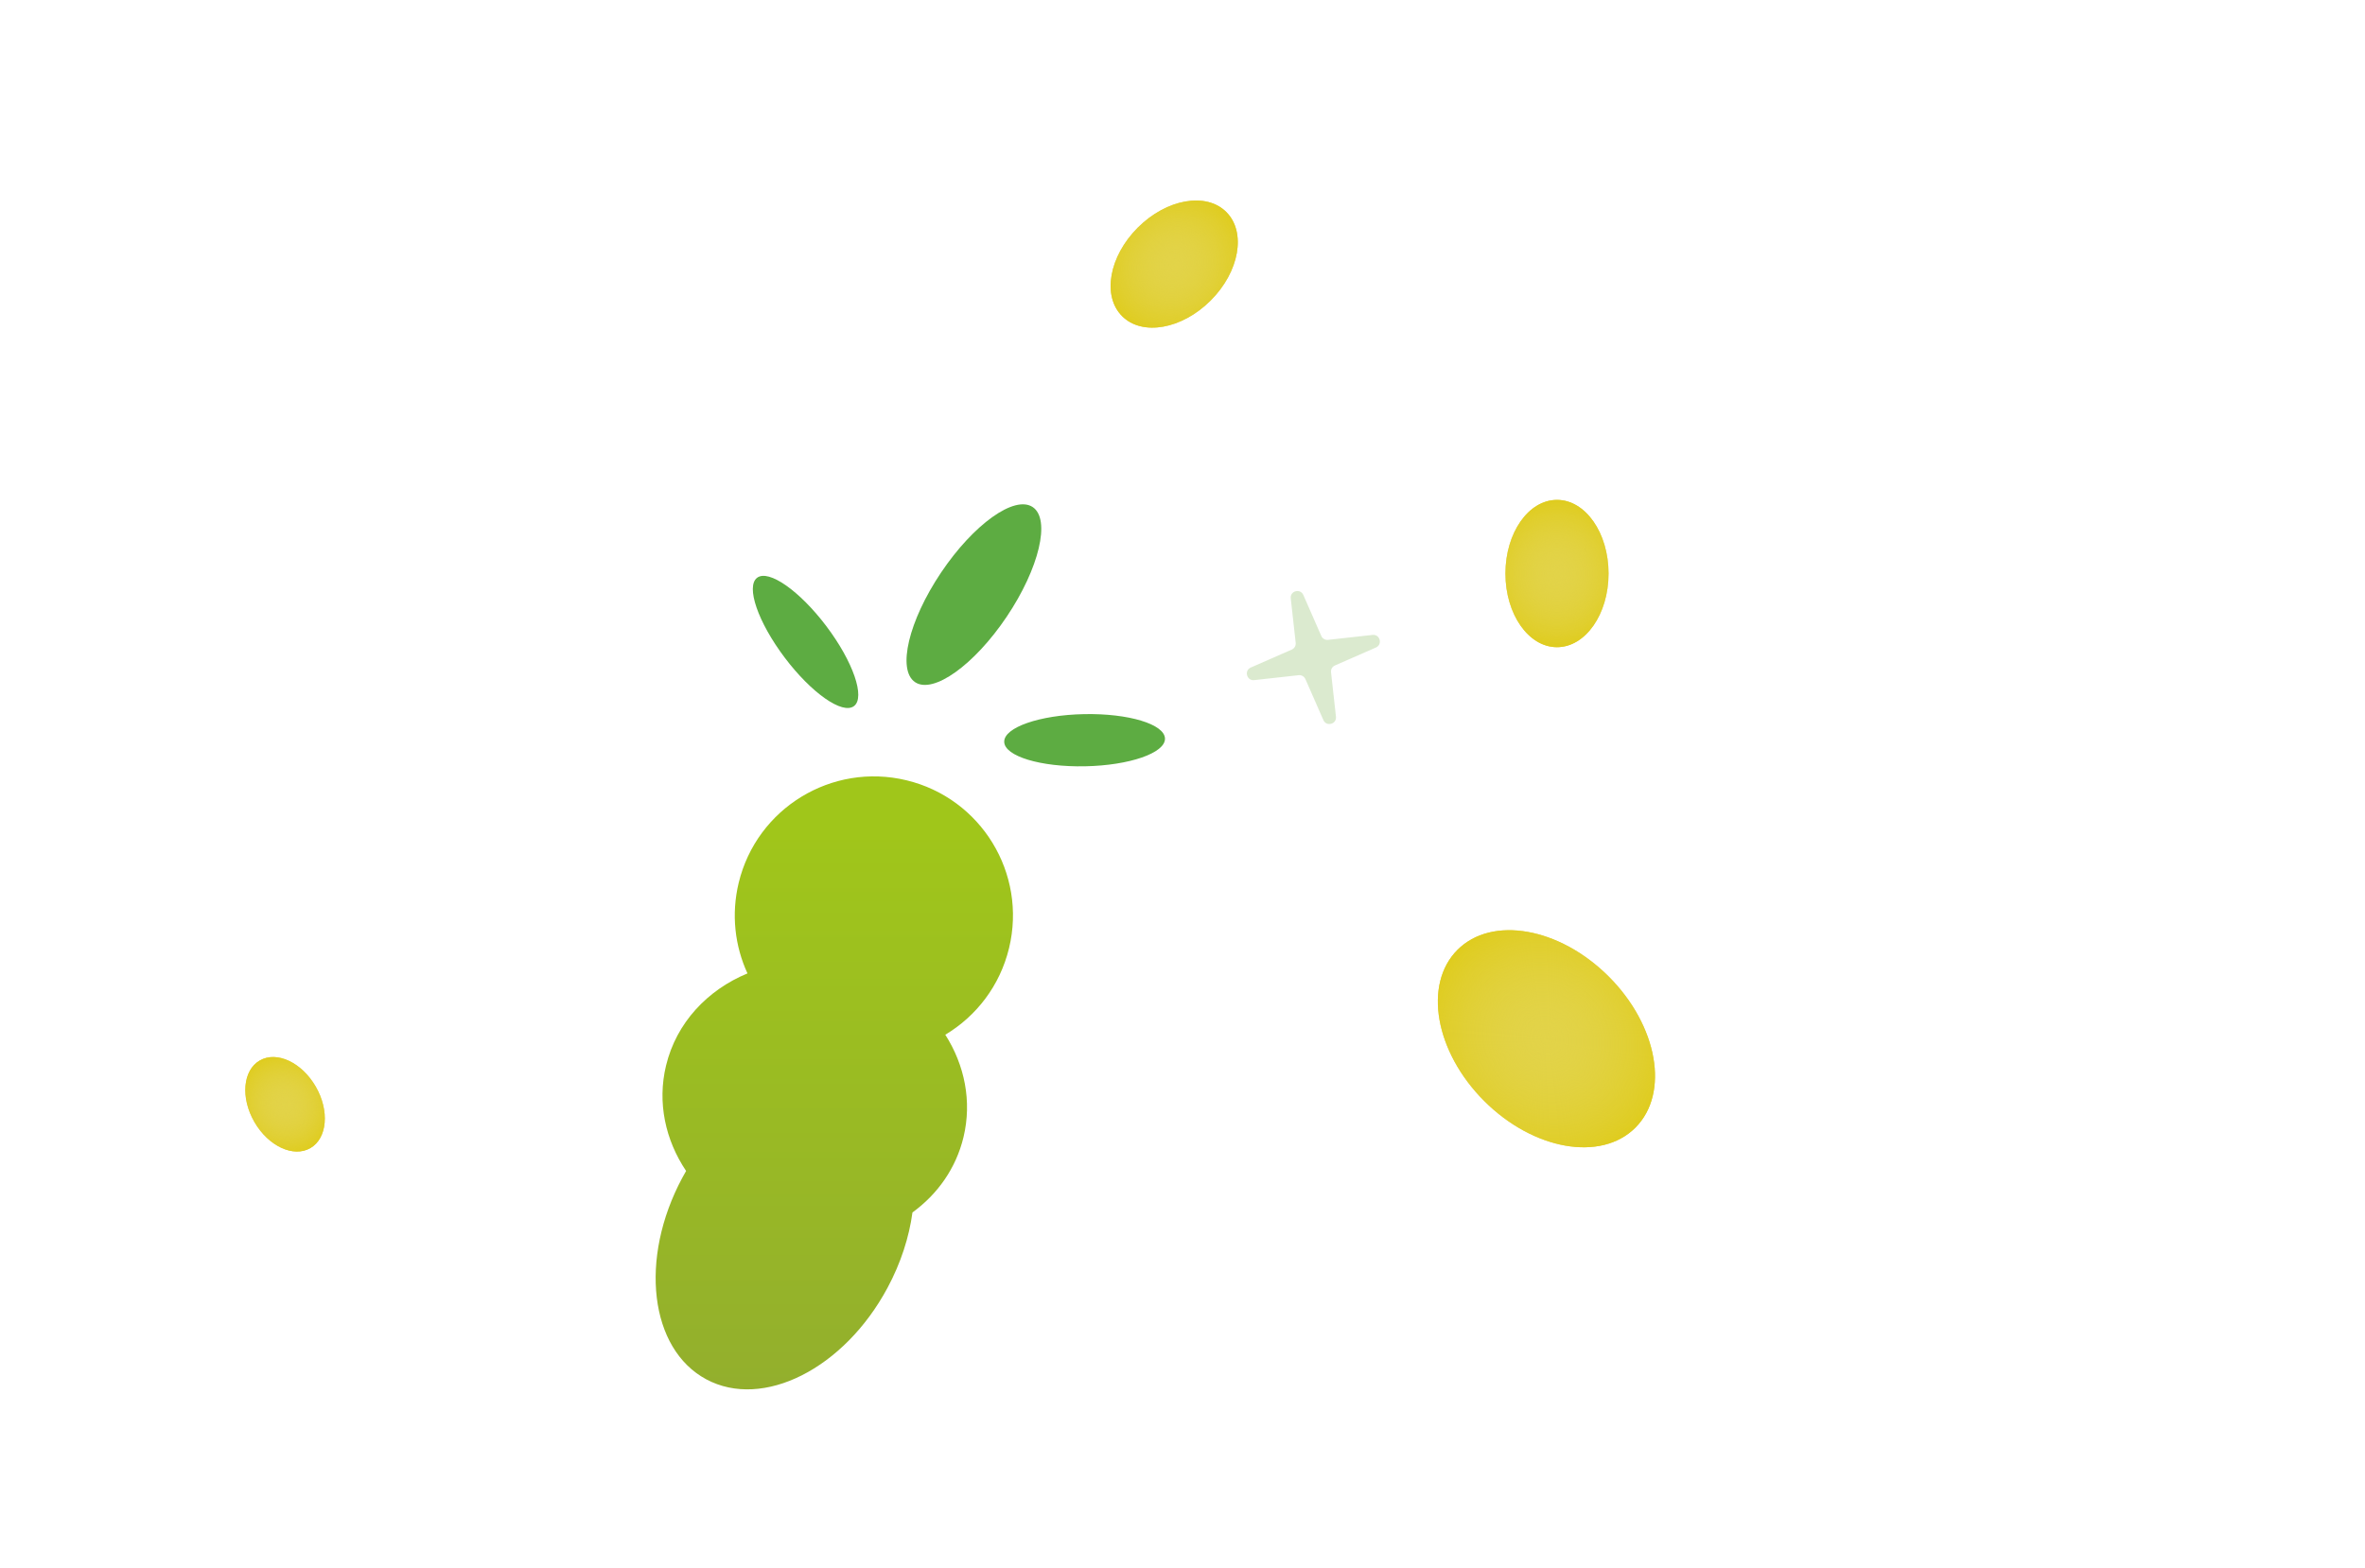 <svg width="202" height="134" viewBox="0 0 202 134" fill="none" xmlns="http://www.w3.org/2000/svg">
<path fillRule="evenodd" clipuleR="evenodd" d="M86.188 80.995C85.41 84.224 83.381 86.824 80.74 88.405C82.388 90.99 83.032 94.094 82.293 97.162C81.652 99.824 80.07 102.037 77.935 103.589C77.65 105.695 76.947 107.899 75.805 110.027C72.096 116.942 65.166 120.443 60.326 117.847C55.486 115.251 54.569 107.541 58.277 100.626C58.383 100.43 58.491 100.236 58.602 100.044C56.835 97.412 56.125 94.207 56.888 91.041C57.768 87.387 60.42 84.58 63.843 83.166C62.769 80.828 62.443 78.126 63.092 75.431C64.629 69.053 71.044 65.128 77.422 66.665C83.8 68.201 87.724 74.617 86.188 80.995Z" fill="url(#paint0_linear)"/>
<ellipse cx="83.183" cy="50.803" rx="3.379" ry="9.01" transform="rotate(33.889 83.183 50.803)" fill="#5DAC42"/>
<ellipse cx="92.638" cy="63.242" rx="2.229" ry="6.867" transform="rotate(88.852 92.638 63.242)" fill="#5DAC42"/>
<ellipse cx="68.804" cy="54.845" rx="2.229" ry="6.867" transform="rotate(142.97 68.804 54.845)" fill="#5DAC42"/>
<ellipse cx="132.085" cy="88.748" rx="7.521" ry="10.744" transform="rotate(-45 132.085 88.748)" fill="#E2D348"/>
<ellipse cx="132.085" cy="88.748" rx="7.521" ry="10.744" transform="rotate(-45 132.085 88.748)" fill="url(#paint1_radial)"/>
<ellipse cx="100.292" cy="22.563" rx="4.404" ry="6.292" transform="rotate(-135 100.292 22.563)" fill="#E2D348"/>
<ellipse cx="100.292" cy="22.563" rx="4.404" ry="6.292" transform="rotate(-135 100.292 22.563)" fill="url(#paint2_radial)"/>
<ellipse cx="132.986" cy="49.001" rx="4.404" ry="6.292" fill="#E2D348"/>
<ellipse cx="132.986" cy="49.001" rx="4.404" ry="6.292" fill="url(#paint3_radial)"/>
<ellipse cx="24.348" cy="94.348" rx="3.026" ry="4.322" transform="rotate(150 24.348 94.348)" fill="#E2D348"/>
<ellipse cx="24.348" cy="94.348" rx="3.026" ry="4.322" transform="rotate(150 24.348 94.348)" fill="url(#paint4_radial)"/>
<path opacity="0.5" d="M110.246 51.123C110.174 50.482 111.062 50.244 111.321 50.834L112.855 54.334C112.954 54.56 113.188 54.696 113.433 54.668L117.231 54.246C117.872 54.175 118.11 55.063 117.519 55.323L114.019 56.856C113.794 56.955 113.658 57.19 113.686 57.434L114.107 61.232C114.18 61.873 113.291 62.111 113.032 61.52L111.498 58.02C111.4 57.795 111.165 57.659 110.92 57.687L107.123 58.108C106.482 58.179 106.244 57.291 106.834 57.032L110.334 55.498C110.56 55.399 110.696 55.165 110.668 54.92L110.246 51.123Z" fill="#B8D6A0"/>
<defs>
<linearGradient id="paint0_linear" x1="71.26" y1="66.332" x2="71.26" y2="118.704" gradientUnits="userSpaceOnUse">
<stop offset="0.083" stop-color="#A0C61A"/>
<stop offset="1" stop-color="#93AF2D"/>
</linearGradient>
<radialGradient id="paint1_radial" cx="0" cy="0" r="1" gradientUnits="userSpaceOnUse" gradientTransform="translate(132.085 88.748) rotate(90) scale(10.744 9.854)">
<stop stop-color="#E2D348" stop-opacity="0"/>
<stop offset="1" stop-color="#DFCC1E"/>
</radialGradient>
<radialGradient id="paint2_radial" cx="0" cy="0" r="1" gradientUnits="userSpaceOnUse" gradientTransform="translate(100.292 22.563) rotate(90) scale(6.292 5.77)">
<stop stop-color="#E2D348" stop-opacity="0"/>
<stop offset="1" stop-color="#DFCC1E"/>
</radialGradient>
<radialGradient id="paint3_radial" cx="0" cy="0" r="1" gradientUnits="userSpaceOnUse" gradientTransform="translate(132.986 49.001) rotate(90) scale(6.292 5.77)">
<stop stop-color="#E2D348" stop-opacity="0"/>
<stop offset="1" stop-color="#DFCC1E"/>
</radialGradient>
<radialGradient id="paint4_radial" cx="0" cy="0" r="1" gradientUnits="userSpaceOnUse" gradientTransform="translate(24.348 94.348) rotate(90) scale(4.322 3.964)">
<stop stop-color="#E2D348" stop-opacity="0"/>
<stop offset="1" stop-color="#DFCC1E"/>
</radialGradient>
</defs>
</svg>
